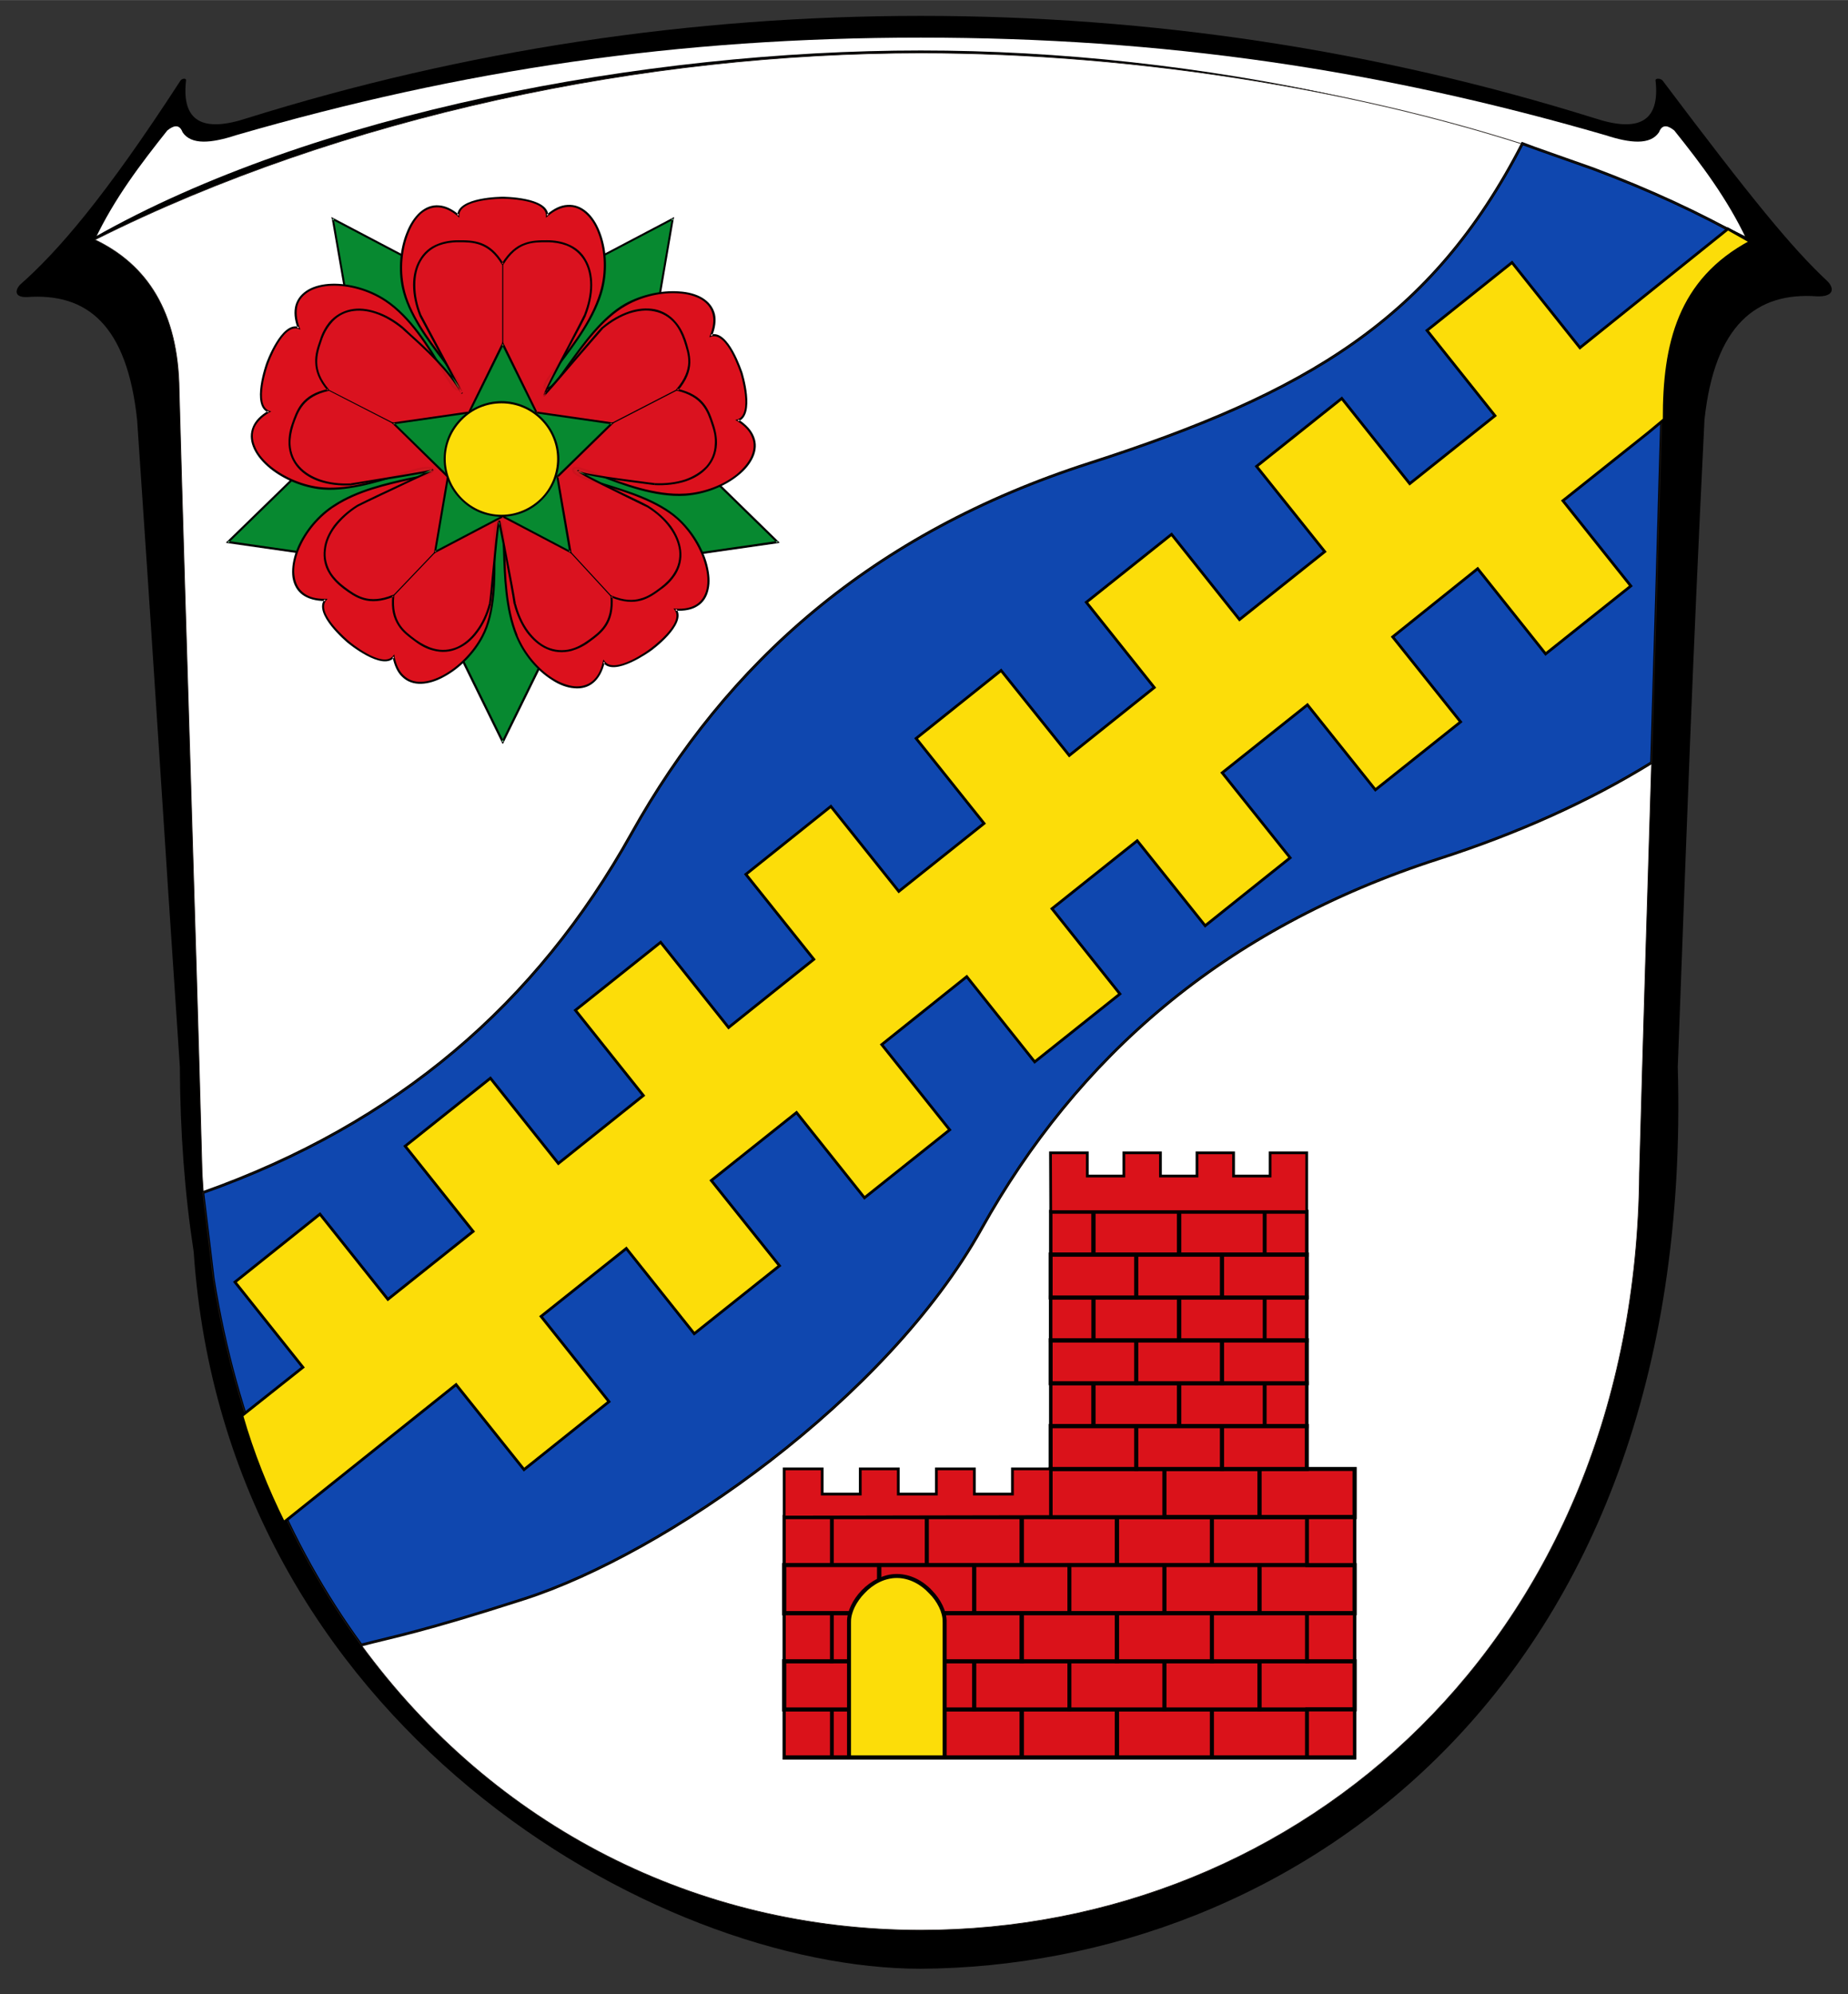 <svg xmlns="http://www.w3.org/2000/svg" xml:space="preserve" width="718.11" height="774.804" style="shape-rendering:geometricPrecision;text-rendering:geometricPrecision;image-rendering:optimizeQuality;fill-rule:evenodd" viewBox="0 0 7480 8070" id="svg2" version="1.1"><rect x="0" y="0" width="7480" height="8070" fill="#333333" stroke="none"/><defs id="defs4"><style type="text/css" id="style6">.str0{stroke:#1f1a17;stroke-width:3}.str2{stroke:#000;stroke-width:5}.fil0{fill:none}.fil1{fill:#000}.fil5{fill:#093}.fil6{fill:red}.fil4{fill:#fc0}.fil2{fill:#fff}</style></defs><symbol id="24745352"><path class="fil0 str0" d="m5542 449 160 567 593 152-593 153-160 567-160-567-593-153 593-152 160-567zm-80 284" id="path9"/></symbol><g id="Rahmen"><path class="fil1" d="M3727 7967c1483-9 3136-1117 3064-3650 39-1039 57-1579 108-2618 41-385 211-518 456-500 65 2 72-29 43-60-145-135-309-336-669-814-9-9-29-9-28 0 19 167-68 212-247 153C5571 202 4657 64 3727 64c-929 0-1844 138-2727 414-179 59-266 14-247-153 1-9-14-9-22 0-310 478-499 694-651 828-19 22-22 50 28 49 244-18 406 112 447 497 71 1039 103 1579 173 2618 1 266 20 515 56 749 130 1915 1869 2901 2943 2901z" id="path12"/><path class="fil2" d="M7070 970c-79-167-184-306-293-442-22-18-48-30-62 7-35 52-115 45-216 12-917-266-1790-395-2772-395S1872 281 955 547c-101 33-181 40-216-12-14-37-40-25-62-7-108 136-214 275-293 442 884-503 2229-756 3343-756s2339 253 3343 756z" id="path14"/><path class="fil0" d="M384 970c884-503 2229-756 3343-756s2339 253 3343 756" id="path16" style="stroke:#000;stroke-width:20;stroke-linecap:round;stroke-linejoin:round"/></g><g id="Ebene_x0020_1"><g id="g19"><path class="fil2" d="M1462 6657c130-34 241-52 660-187 573-185 1467-808 1851-1498 385-689 973-1215 1854-1498 316-102 604-231 858-388-17 554-34 1108-49 1661-15 1892-1380 3064-2909 3064-908 0-1728-420-2265-1154z" id="path21"/><path class="fil0 str0" d="M1462 6657c130-34 241-52 660-187 573-185 1467-808 1851-1498 385-689 973-1215 1854-1498 316-102 604-231 858-388-17 554-34 1108-49 1661-15 1892-1380 3064-2909 3064-908 0-1728-420-2265-1154z" id="path23"/></g><g id="g25"><path class="fil2" d="M384 970c1004-503 2229-756 3343-756 865 0 1870 153 2689 456-316 727-978 1218-1858 1501-881 283-1469 809-1854 1498-384 690-1056 1215-1842 1499 1 2 0-1 0-5-21-134-36-273-44-416-28-1056-64-2112-93-3169-4-317-130-507-341-608z" id="path27"/><path class="fil0 str0" d="M384 970c1004-503 2229-756 3343-756 865 0 1870 153 2689 456-316 727-978 1218-1858 1501-881 283-1469 809-1854 1498-384 690-1056 1215-1842 1499 1 2 0-1 0-5-21-134-36-273-44-416-28-1056-64-2112-93-3169-4-317-130-507-341-608z" id="path29"/></g><g id="g31"><path d="M6685 3086c-254 157-542 286-858 388-881 283-1469 809-1854 1498-384 690-1278 1313-1851 1498-419 135-530 153-660 187-296-405-507-905-599-1483 0-4-42-345-42-348 786-279 1350-763 1735-1453s973-1216 1854-1499c880-283 1386-582 1752-1293 11 5 276 98 287 102 224 84 433 180 621 287-210 101-337 291-341 608-14 503-29 1006-44 1508z" id="path33" style="fill:#0f47af;fill-opacity:1;stroke:#000;stroke-opacity:1;stroke-width:11.111;stroke-miterlimit:4;stroke-dasharray:none"/><path class="fil0 str0" d="M6685 3086c-254 157-542 286-858 388-881 283-1469 809-1854 1498-384 690-1278 1313-1851 1498-419 135-530 153-660 187-296-405-507-905-599-1483 0-4-42-345-42-348 786-279 1350-763 1735-1453s973-1216 1854-1499c880-283 1386-582 1752-1293 11 5 276 98 287 102 224 84 433 180 621 287-210 101-337 291-341 608-14 503-29 1006-44 1508z" id="path35"/></g></g><g id="Ebene_x0020_2"><path class="fil4 str0" d="M979 5729c44 153 102 297 169 432l698-558 275 344 344-275-275-345 345-275 275 345 345-275-276-345 345-275 275 345 345-275-275-345 344-275 275 345 345-275-275-345 345-275 275 344 344-275-275-344 345-275 275 344 345-275-275-344 344-276 275 345 345-275-275-345 345-275 65-54c-1-305 60-564 350-719l-92-52-599 481-275-345-344 275 275 345-345 275-275-345-345 275 276 345-345 275-275-345-345 275 275 345-344 275-276-344-344 275 275 344-345 275-275-344-344 275 275 344-345 276-275-345-345 275 275 345-344 275-275-345-345 275 275 345-345 275-275-345-344 275 275 345-247 196z" id="path38" style="stroke:#000;stroke-opacity:1;stroke-width:11.111;stroke-miterlimit:4;stroke-dasharray:none;fill:#fcdd09;fill-opacity:1"/></g><g id="Ebene_x0020_3"><g id="g41"><path class="fil5" d="m3147 2193-769 111-343 698-343-698-769-111 557-542-133-766 688 363 688-363-131 766 555 542z" id="path43" style="fill:#078930;fill-opacity:1"/><path class="fil1" d="m3148 2198-769 110-1-8 768-111 2 9zm-774 104 1-2h3v4l-4-2zm8 4-343 698-8-4 343-698 8 4zm-343 698-4 7-4-7 4-2 4 2zm-8 0-343-698 8-4 343 698-8 4zm-338-704h2l1 2-4 2 1-4zm-2 8-768-110 1-9 769 111-2 8zm-768-110-9-2 6-6 3 3v5zm-3-8 557-542 6 6-557 542-6-6zm564-540v2l-1 2-3-3 4-1zm-8 2-133-766 8-1 133 765-8 2zm-133-766-2-8 8 4-2 3-4 1zm6-4 688 362-4 7-688-362 4-7zm688 369-2 1-2-1 2-3 2 3zm-4-7 688-362 4 7-688 362-4-7zm688-362 8-4-2 8-4-1-2-3zm6 4-131 766-8-2 131-765 8 1zm-138 768-1-2v-2l4 1-3 3zm6-6 555 542-6 6-555-542 6-6zm555 542 6 6-8 2-1-5 3-3z" id="path45"/></g><g id="g47"><path class="fil6" d="M2320 1898c-13 50 280 72 423 200 142 129 192 382-8 369 42 58-103 164-103 164s-145 105-188 47c-46 198-275 83-352-105-78-187-33-461-71-463-51 0 21 296-69 465-89 170-323 280-359 82-46 55-184-59-184-59s-138-115-92-171c-203 3-147-247 16-367 163-121 425-121 418-158-18-48-272 98-462 73-190-26-374-207-201-309-67-25-7-194-7-194s60-169 128-145c-73-190 182-223 351-111 169 111 263 379 295 359 40-32-184-223-223-410-40-188 69-422 223-293 0-72 180-72 180-72s179 0 179 72c155-133 271 96 224 293-48 196-261 381-231 405 43 28 157-243 324-337 168-94 423-61 347 125 69-21 123 150 123 150s54 171-15 193c173 107-10 287-212 301-202 13-440-139-454-104z" id="path49" style="fill:#dc111d;fill-opacity:1"/><path class="fil1" d="M2324 1899c-5 19 48 35 120 57l-2 8c-77-24-133-41-126-67l8 2zm120 57c95 29 221 67 301 139l-5 6c-79-70-204-109-298-137l2-8zm301 139c58 52 101 124 118 191l-8 3c-17-66-59-137-115-188l5-6zm118 191c9 36 12 70 5 99l-8-2c6-28 4-60-5-94l8-3zm5 99c-6 29-21 54-47 69l-4-7c23-14 37-37 43-64l8 2zm-47 69c-21 13-50 19-87 17l1-8c35 2 62-4 82-16l4 7zm-90 15-5-7 9 1v4l-4 2zm7-5c45 62-103 170-104 170l-5-7c1 0 142-103 102-158l7-5zm-104 170-2-3 2 3zm0 0s-148 108-193 47l7-5c40 55 181-48 181-49l5 7zm-194 44 2-9 6 7-4 2h-4zm8 1c-9 39-25 66-45 83l-5-6c19-16 34-42 42-78l8 1zm-45 83c-22 19-50 26-79 23l1-8c27 2 52-4 73-21l5 6zm-79 23c-29-2-61-14-91-34l4-7c30 19 60 30 88 33l-1 8zm-91-34c-59-37-114-101-145-176l7-3c31 74 85 136 142 172l-4 7zm-145-176s-1-1-1-2l8-3v2l-7 3zm-1-2c-44-109-48-246-51-343h9c2 96 6 232 50 340l-8 3zm-51-343c-2-68-3-115-15-116v-8c20 1 22 51 24 124h-9zm-15-124v4-4zm0 8c-18 0-17 52-16 125h-8c-1-77-2-133 24-133v8zm-16 125c1 101 3 240-49 338l-7-4c51-96 49-233 48-334h8zm-49 338c-36 69-96 128-157 161l-4-7c60-33 118-90 154-158l7 4zm-157 161c-32 18-64 28-94 29v-8c28-1 59-11 90-28l4 7zm-94 29c-30 1-57-8-78-29l6-6c19 19 44 28 72 27v8zm-78-29c-18-17-31-44-38-80l8-1c7 34 19 59 36 75l-6 6zm-37-83 6-7 1 9h-4l-3-2zm6 5c-48 58-189-59-189-59l5-7c0 1 135 113 178 61l6 5zm-189-59 2-3-2 3zm0 0c-1-1-142-118-93-176l6 5c-43 52 92 164 92 164l-5 7zm-90-178h9l-6 7-3-3v-4zm0 9c-39 0-69-9-91-24l5-7c20 15 49 23 86 22v9zm-91-24c-24-17-37-42-42-71l9-2c4 27 16 50 38 66l-5 7zm-42-71c-4-29 0-63 11-97l8 3c-11 33-15 65-10 92l-9 2zm11-97c22-66 70-135 136-184l5 7c-65 48-112 116-133 180l-8-3zm136-184c6-4 13-9 19-13l5 7c-7 4-13 8-19 13l-5-7zm19-13c96-63 217-89 301-108l2 8c-83 19-204 45-298 107l-5-7zm301-108c59-12 98-21 96-32l8-2c4 19-39 29-102 42l-2-8zm104-34-4 1 4-1zm-8 2c-6-17-59-1-131 22l-3-8c77-24 133-41 142-16l-8 2zm-131 22c-95 29-221 68-328 54l1-9c105 15 231-24 324-53l3 8zm-328 54c-77-11-153-46-205-92l6-6c51 44 125 79 200 89l-1 9zm-205-92c-27-24-48-51-59-79l8-3c10 27 30 52 57 76l-6 6zm-59-79c-11-28-12-56 0-83l7 3c-11 25-10 51 1 77l-8 3zm0-83c10-23 30-44 62-63l4 7c-30 18-49 38-59 59l-7-3zm66-63 8 3-8 4-2-3 2-4zm-3 7c-72-25-10-198-10-198l8 3s-59 165 5 188l-3 7zm-10-198 4 1-4-1zm0 0c0-1 62-173 133-148l-2 8c-64-23-123 142-123 143l-8-3zm136-145 3 8-8-3 1-4 4-1zm-8 3c-14-37-16-68-9-94l8 2c-6 24-4 54 9 89l-8 3zm-9-94c8-28 27-49 53-64l4 7c-24 14-42 33-49 59l-8-2zm53-64c25-14 58-22 94-23v8c-35 1-66 9-90 22l-4-7zm94-23c69-2 151 19 219 64l-4 7c-67-44-147-65-215-63v-8zm215 71 2-3-2 3zm4-7-4 7 4-7zm-4 7 2-3-2 3zm4-7c103 68 178 192 228 276l-7 4c-50-83-124-206-225-273l4-7zm228 276c32 53 54 89 63 84l4 7c-16 10-40-29-74-87l7-4zm68 91h-1l-2-4 3 4zm-5-7c14-12-19-56-65-117l7-5c48 65 83 111 63 129l-5-7zm-65-117c-59-78-138-184-161-290l9-1c21 103 100 208 159 286l-7 5zm-161-290c-16-76-8-159 18-223l8 3c-25 63-33 144-17 219l-9 1zm18-223c13-34 32-63 54-83l5 6c-21 19-38 47-51 80l-8-3zm54-83c23-20 49-31 79-28l-1 8c-27-2-52 8-73 26l-5-6zm79-28c25 2 52 14 80 38l-5 6c-27-23-53-34-76-36l1-8zm81 41v9l-6-6 2-3h4zm-8 0c0-76 183-76 184-76v8c-1 0-176 0-176 68h-8zm184-76s184 0 184 76h-9c0-68-175-68-175-68v-8zm182 79-7 6v-9h4l3 3zm-5-6c30-26 58-39 85-40l1 8c-25 2-52 13-81 38l-5-6zm85-40c29-2 55 8 78 28l-6 6c-20-18-45-28-71-26l-1-8zm78 28c22 19 40 47 53 80l-8 3c-12-32-30-59-51-77l6-6zm53 80c26 65 33 149 14 228l-9-1c19-78 12-161-13-224l8-3zm14 228v1l-9-2 9 1zm0 1c-29 117-116 230-175 308l-7-5c59-77 145-189 173-305l9 2zm-175 308c-39 51-66 85-57 93l-6 6c-15-12 14-50 56-104l7 5zm-62 99h-1l3-3-2 3zm4-7c16 11 48-34 92-96l7 5c-47 65-81 113-103 98l4-7zm92-96c58-80 135-188 228-241l5 8c-93 52-169 158-226 238l-7-5zm228-241c68-38 150-55 219-50v8c-68-5-148 12-214 50l-5-8zm219-50c37 2 70 11 95 26l-4 7c-24-14-56-23-91-25v-8zm95 26c26 16 44 38 51 67l-9 2c-6-27-22-47-46-62l4-7zm51 67c5 24 2 54-12 88l-8-3c13-33 16-60 11-83l9-2zm-15 90-8 3 3-8 4 1 1 4zm-2-8c72-23 127 152 128 153l-8 2c-1 0-53-167-118-147l-2-8zm128 153-4 1 4-1zm0 0s55 175-18 198l-2-8c64-21 12-187 12-188l8-2zm-21 197-8-5 9-2 1 4-2 3zm4-7c34 21 54 45 64 70l-8 3c-9-24-28-46-60-66l4-7zm64 70c11 27 9 55-3 82l-8-3c11-26 13-52 3-76l8-3zm-3 82c-12 27-33 53-61 75l-5-6c26-22 47-47 58-72l8 3zm-61 75c-54 44-132 76-214 82v-9c79-5 156-36 209-79l5 6zm-214 82-1-9h1v9zm0 0v-4 4zm0 0c-122 8-256-44-347-79l3-7c90 34 224 85 343 77l1 9zm-347-79c-59-22-99-38-103-27l-8-3c7-18 50-2 114 23l-3 7zm-111-30 4 1-4-1z" id="path51"/></g><g id="g53"><path class="fil6" d="M1751 1902c3 5-299 52-332 58-157 8-289-78-235-241 19-57 39-118 144-141-69-83-49-143-30-200 54-163 211-152 332-51 41 39 173 146 239 263 0 0-151-283-168-315-57-146-18-299 154-299 60 0 125 0 180 92 56-92 120-92 179-92 173 0 211 153 154 299-25 51-182 342-164 322 0 3 210-245 235-271 121-101 278-112 333 52 19 56 39 118-31 199 105 24 125 85 144 141 55 164-78 249-235 241-55-7-305-37-310-54 1 10 248 127 282 144 132 85 191 231 52 333-48 35-100 73-199 31 9 108-42 145-91 181-139 102-260 1-300-151-9-61-63-333-63-333-8 0-30 294-38 333-41 152-163 251-302 149-48-36-99-74-89-181-100 41-151 3-199-33-139-102-79-248 54-332 57-29 305-143 304-144z" id="path55" style="fill:#da121f;fill-opacity:.941"/><path class="fil1" d="M1755 1900c1 2 1 4-2 6l-5-7c3-1 1 7-1 5l8-4zm-2 6c-11 7-230 41-308 54l-2-8c78-13 296-47 305-53l5 7zm-308 54c-12 2-20 3-25 4l-2-8c4-1 13-2 25-4l2 8zm-25 4h-1v-4l1 4zm-1 0c-44 2-87-3-124-15l3-8c36 12 77 17 121 15v8zm-124-15c-36-12-67-31-89-56l6-6c21 24 51 42 86 54l-3 8zm-89-56c-22-25-36-57-38-94l8-1c2 36 15 66 36 89l-6 6zm-38-94c-1-25 2-52 12-81l8 2c-9 29-13 55-12 78l-8 1zm12-81 8 2-8-2zm0 0c20-58 40-121 147-144l2 8c-102 23-122 83-141 138l-8-2zm151-143c2 2 1 6-2 7l-1-4 3-3zm-6 5c-35-42-48-78-49-112h8c1 32 13 67 47 107l-6 5zm-49-112c-2-33 8-62 18-91l8 2c-10 28-19 57-18 89h-8zm18-91c9-30 23-54 38-73l7 6c-15 18-28 41-37 69l-8-2zm38-73c24-28 54-45 87-52l2 8c-31 6-60 22-82 50l-7-6zm87-52c33-7 68-3 104 9l-2 8c-35-12-69-15-100-9l-2-8zm104 9c37 12 75 34 109 62l-5 7c-34-28-70-49-106-61l2-8zm109 62 1 1-3 3 2-4zm1 1-6 6v-1l6-5zm-6 6 3-3-3 3zm6-6c7 7 18 16 30 28l-5 6c-13-12-24-21-31-28l6-6zm30 28-3 3 3-3zm0 0c57 51 155 140 210 236l-7 4c-54-95-152-183-208-234l5-6zm210 236c2 3-5 7-7 4l3-2 4-2zm-7 4c-1-1-152-283-169-315l8-4c17 32 168 314 168 315l-7 4zm-169-315v-1l4-1-4 2zm0-1c-16-41-25-83-25-123h9c0 39 8 80 24 120l-8 3zm-25-123c0-37 8-72 25-101l7 4c-16 27-23 61-23 97h-9zm25-101c17-30 42-53 77-66l3 7c-33 13-57 35-73 63l-7-4zm77-66c23-9 50-14 81-14v8c-30 0-56 5-78 13l-3-7zm81-14c61 0 127 0 183 94l-7 4c-54-90-117-90-176-90v-8zm183 98c-1 3-5 3-7 0l4-2 3 2zm-7-4c29-47 60-71 91-82l3 7c-30 11-59 34-87 79l-7-4zm91-82c31-12 62-12 92-12v8c-29 0-60 0-89 11l-3-7zm92-12c32 0 58 5 81 14l-3 7c-22-8-48-13-78-13v-8zm81 14c35 13 61 36 77 65l-7 4c-16-27-40-49-73-62l3-7zm77 65c17 29 25 64 25 102h-8c0-36-8-70-24-98l7-4zm25 102c0 39-9 82-25 123l-8-3c16-41 25-82 25-120h8zm-25 123v1l-4-2 4 1zm0 1-8-4 8 4zm-8-4 4 2-4-2zm8 4c-9 19-36 70-66 126l-7-4c29-56 56-107 65-126l8 4zm-66 126c-47 89-101 192-101 192l-5 6c-5-4 50-110 99-202l7 4zm-101 192-2 3 2-3zm0 0c2 1-6 1-4-1l6 6c-3 3-5 3-7 1l5-6zm-4-1c2-2 6-1 7 2l-4 1-3-3zm7 2c0 5-10 0-6-3l4 7c-4 3-6 2-6-3l8-1zm-2 4-2-3 2 3zm-4-7c3-2 59-67 115-133l7 5c-57 67-113 132-118 135l-4-7zm115-133c54-62 107-125 119-137l6 6c-11 12-65 75-118 136l-7-5zm119-137h1l2 3-3-3zm1 0c34-29 71-50 109-63l2 8c-36 12-72 33-106 61l-5-6zm109-63c35-12 71-15 104-9l-2 9c-31-7-65-3-100 8l-2-8zm104-9c33 7 63 24 87 53l-6 5c-23-27-51-43-83-49l2-9zm87 53c16 19 29 43 39 72l-8 3c-10-29-22-52-37-70l6-5zm39 72c9 29 19 59 18 92h-8c1-32-9-61-18-89l8-3zm18 92c-1 34-14 70-49 112l-7-6c34-40 46-74 48-106h8zm-54 113c-3-1-4-4-2-7l3 3-1 4zm2-8c108 25 128 86 147 144l-8 3c-18-56-38-115-141-139l2-8zm147 144-8 3 8-3zm0 0c10 30 14 57 13 81h-9c2-24-2-50-12-78l8-3zm13 81c-2 38-16 69-38 94l-6-5c21-24 34-54 35-89h9zm-38 94c-22 25-53 44-89 56l-2-8c34-12 63-30 85-53l6 5zm-89 56c-37 12-80 17-125 15l1-8c43 2 85-3 122-15l2 8zm-125 15v-4 4zm0 0h-1l2-8-1 8zm1-8-1 4 1-4zm-1 8c-7-1-15-2-24-3l1-8c10 1 19 2 24 3l-1 8zm-24-3c-84-11-285-36-290-54l8-2c4 13 201 37 283 48l-1 8zm-290-54c0-4 7-6 8-2l-4 1-4 1zm8-1c1 0 0-1 0-1l-7 3c-1 0-1-1-1-1l8-1zm-7 2 3-1-3 1zm7-3c4 8 180 93 253 128l-4 8c-73-36-252-122-256-133l7-3zm253 128c13 7 23 12 27 14l-4 7c-6-3-15-7-27-13l4-8zm27 14-2 3 2-3zm0 0c38 24 70 53 93 84l-7 5c-22-31-53-59-90-82l4-7zm93 84c22 31 36 64 40 97l-8 1c-4-32-17-63-39-93l7-5zm40 97c4 34-3 67-23 99l-8-4c20-30 26-62 23-94l8-1zm-23 99c-14 21-32 41-58 59l-4-7c24-18 42-37 54-56l8 4zm-58 59c-24 18-49 36-81 45l-3-8c31-8 56-26 80-44l4 7zm-81 45c-33 9-71 8-122-13l3-7c49 20 86 21 116 12l3 8zm-124-16c-1-3 3-6 5-4l-1 3-4 1zm8-1c9 110-43 148-92 184l-5-7c47-34 97-71 89-176l8-1zm-97 177 2 4-2-4zm5 7-5-7 5 7zm-5-7 2 4-2-4zm5 7c-25 19-50 30-74 37l-2-8c23-6 46-18 71-36l5 7zm-74 37c-36 9-70 6-101-8l4-7c29 12 61 16 95 7l2 8zm-101-8c-30-13-57-37-80-67l7-5c22 29 47 52 77 65l-4 7zm-80-67c-23-32-41-71-52-114l8-3c11 43 28 81 51 112l-7 5zm-52-114-1-1 5-1-4 2zm-1-1c-8-61-62-333-62-333l8-2c0 1 54 272 63 334l-9 1zm-58-338c2 0 4 1 4 3l-4 1v-4zm0 8c-2 0 2 0 2 1l-8-2c1-5 3-7 6-7v8zm2 1c-5 20-14 112-21 194l-9-1c8-82 17-175 22-195l8 2zm-21 194c-6 63-12 119-15 135l-8-1c3-16 8-72 14-135l9 1zm-15 135v1l-4-2 4 1zm0 1c-11 43-30 82-53 113l-7-5c23-30 41-68 52-111l8 3zm-53 113c-23 31-50 54-81 67l-3-7c29-13 56-36 77-65l7 5zm-81 67c-30 14-65 17-101 7l2-8c35 10 67 6 96-6l3 7zm-101 7c-24-6-48-18-73-37l5-6c24 17 48 29 70 35l-2 8zm-73-37c-24-18-50-36-68-65l7-4c17 27 42 45 66 63l-5 6zm-68-65c-18-28-29-65-23-119l8 1c-5 52 5 87 22 114l-7 4zm-21-123c3-1 6 2 6 5l-4-1-2-4zm3 8c-102 41-154 3-203-33l5-7c47 35 97 72 195 32l3 8zm-203-33 3-4-3 4zm0 0 5-7-5 7zm5-7-2 3 2-3zm-5 7c-25-19-44-39-57-60l7-4c13 20 31 39 55 57l-5 7zm-57-60c-20-31-26-65-22-98l8 1c-4 31 3 63 21 93l-7 4zm-22-98c3-34 18-66 40-97l7 5c-22 29-36 61-39 93l-8-1zm40-97c24-31 56-60 94-84l4 7c-37 23-68 52-91 82l-7-5zm94-84 2 3-2-3zm0 0c1 0 1-1 2-1l4 7c-1 1-2 1-2 1l-4-7zm6 6-2-3 2 3zm-4-7c37-19 143-69 219-104l3 7c-75 36-181 85-218 104l-4-7zm219-104c46-22 81-38 82-39l5 6c-1 2-37 18-84 40l-3-7zm88-33h-1l-2-3 3 3zm-6-6c3-2 4 8 1 6l4-6c3 1 3 4 1 6l-6-6zm-1 5c-2-3 3-8 6-5l-2 3-4 2z" id="path57"/></g><g id="g59"><path class="fil5" d="m1593 1713 305-44 137-277 136 277 306 44-221 216 53 304-274-144-274 144 52-304-220-216z" id="path61" style="fill:#078930;fill-opacity:1"/><path class="fil1" d="m1592 1709 306-44 1 8-306 44-1-8zm310-38-1 2h-2l-1-4 4 2zm-7-4 136-277 8 4-137 277-7-4zm136-277 4-8 4 8-4 2-4-2zm8 0 136 277-7 4-137-277 8-4zm132 283h-2l-1-2 3-2v4zm1-8 306 44-2 8-305-44 1-8zm306 44 8 1-6 6-3-3 1-4zm2 7-221 216-6-6 221-216 6 6zm-228 214-1-2 2-2 3 3-4 1zm8-2 53 305-9 1-52-304 8-2zm53 305 1 8-7-4 2-4h4zm-6 4-274-144 4-7 273 144-3 7zm-274-151 2-1 2 1-2 3-2-3zm4 7-274 144-4-7 274-144 4 7zm-274 144-7 4 1-8h4l2 4zm-6-4 52-305 8 2-52 304-8-1zm59-307 2 2-1 2-4-1 3-3zm-6 6-220-216 5-6 221 216-6 6zm-220-216-6-6 8-1 1 4-3 3z" id="path63"/></g><g id="g65"><path class="fil4" d="M2030 2087c126 0 230-103 230-230 0-126-104-229-230-229-127 0-230 103-230 229 0 127 103 230 230 230z" id="path67" style="fill:#fcdd09;fill-opacity:1"/><path class="fil1" d="M2030 2083v8-8zm0 0c62 0 118-26 159-66l6 5c-42 43-101 69-165 69v-8zm159-66c41-41 66-98 66-160h9c0 65-27 123-69 165l-6-5zm66-160h9-9zm0 0h9-9zm0 0c0-62-25-118-66-159l6-6c42 42 69 101 69 165h-9zm-66-159c-41-41-97-66-159-66v-9c64 0 123 27 165 69l-6 6zm-159-66v-9 9zm0 0v-9 9zm0 0c-62 0-119 25-159 66l-6-6c42-42 101-69 165-69v9zm-159 66c-41 41-67 97-67 159h-8c0-64 26-123 69-165l6 6zm-67 159h-8 8zm0 0h-8 8zm0 0c0 62 26 119 67 160l-6 5c-43-42-69-100-69-165h8zm67 160c40 40 97 66 159 66v8c-65 0-123-26-165-69l6-5zm159 66v8-8z" id="path69"/></g><g id="g71"><path class="fil1" d="m2473 2415-166-180 3-3 166 180-3 3z" id="path73"/></g><g id="g75"><path class="fil1" d="m1590 2410 170-178 3 3-170 178-3-3z" id="path77"/></g><g id="g79"><path class="fil1" d="m2742 1579-264 136-2-4 264-136 2 4z" id="path81"/></g><g id="g83"><path class="fil1" d="m1592 1715-265-136 2-3 264 135-1 4z" id="path85"/></g><g id="g87"><path class="fil1" d="M2033 1392v-324h4v324h-4z" id="path89"/></g></g><g id="Ebene_x0020_4"><g id="g92" style="stroke:#000;stroke-opacity:1;stroke-width:11.111;stroke-miterlimit:4;stroke-dasharray:none;fill:#da121a;fill-opacity:1"><g id="g94" style="stroke:#000;stroke-opacity:1;stroke-width:11.111;stroke-miterlimit:4;stroke-dasharray:none;fill:#da121a;fill-opacity:1"><path class="fil6" d="M3366 6333h385v-194h-385v194z" id="path96" style="stroke:#000;stroke-opacity:1;stroke-width:11.111;stroke-miterlimit:4;stroke-dasharray:none;fill:#da121a;fill-opacity:1"/><path class="fil1" d="M3366 6331h385v5h-385v-5zm388 2v3h-3v-3h3zm-5 0v-194h5v194h-5zm2-197h3v3h-3v-3zm0 6h-385v-6h385v6zm-387-3v-3h2v3h-2zm5 0v194h-5v-194h5zm-3 197h-2v-3h2v3z" id="path98" style="stroke:#000;stroke-opacity:1;stroke-width:11.111;stroke-miterlimit:4;stroke-dasharray:none;fill:#da121a;fill-opacity:1"/></g><g id="g100" style="stroke:#000;stroke-opacity:1;stroke-width:11.111;stroke-miterlimit:4;stroke-dasharray:none;fill:#da121a;fill-opacity:1"><path class="fil6" d="M3751 6333h385v-194h-385v194z" id="path102" style="stroke:#000;stroke-opacity:1;stroke-width:11.111;stroke-miterlimit:4;stroke-dasharray:none;fill:#da121a;fill-opacity:1"/><path class="fil1" d="M3751 6331h385v5h-385v-5zm388 2v3h-3v-3h3zm-6 0v-194h6v194h-6zm3-197h3v3h-3v-3zm0 6h-385v-6h385v6zm-387-3v-3h2v3h-2zm5 0v194h-5v-194h5zm-3 197h-2v-3h2v3z" id="path104" style="stroke:#000;stroke-opacity:1;stroke-width:11.111;stroke-miterlimit:4;stroke-dasharray:none;fill:#da121a;fill-opacity:1"/></g><g id="g106" style="stroke:#000;stroke-opacity:1;stroke-width:11.111;stroke-miterlimit:4;stroke-dasharray:none;fill:#da121a;fill-opacity:1"><path class="fil6" d="M4136 6333h385v-194h-385v194z" id="path108" style="stroke:#000;stroke-opacity:1;stroke-width:11.111;stroke-miterlimit:4;stroke-dasharray:none;fill:#da121a;fill-opacity:1"/><path class="fil1" d="M4136 6331h385v5h-385v-5zm388 2v3h-3v-3h3zm-6 0v-194h6v194h-6zm3-197h3v3h-3v-3zm0 6h-385v-6h385v6zm-388-3v-3h3v3h-3zm6 0v194h-6v-194h6zm-3 197h-3v-3h3v3z" id="path110" style="stroke:#000;stroke-opacity:1;stroke-width:11.111;stroke-miterlimit:4;stroke-dasharray:none;fill:#da121a;fill-opacity:1"/></g><g id="g112" style="stroke:#000;stroke-opacity:1;stroke-width:11.111;stroke-miterlimit:4;stroke-dasharray:none;fill:#da121a;fill-opacity:1"><path class="fil6" d="M4521 6333h385v-194h-385v194z" id="path114" style="stroke:#000;stroke-opacity:1;stroke-width:11.111;stroke-miterlimit:4;stroke-dasharray:none;fill:#da121a;fill-opacity:1"/><path class="fil1" d="M4521 6331h385v5h-385v-5zm387 2v3h-2v-3h2zm-5 0v-194h5v194h-5zm3-197h2v3h-2v-3zm0 6h-385v-6h385v6zm-388-3v-3h3v3h-3zm6 0v194h-6v-194h6zm-3 197h-3v-3h3v3z" id="path116" style="stroke:#000;stroke-opacity:1;stroke-width:11.111;stroke-miterlimit:4;stroke-dasharray:none;fill:#da121a;fill-opacity:1"/></g><g id="g118" style="stroke:#000;stroke-opacity:1;stroke-width:11.111;stroke-miterlimit:4;stroke-dasharray:none;fill:#da121a;fill-opacity:1"><path class="fil6" d="M4906 6333h385v-194h-385v194z" id="path120" style="stroke:#000;stroke-opacity:1;stroke-width:11.111;stroke-miterlimit:4;stroke-dasharray:none;fill:#da121a;fill-opacity:1"/><path class="fil1" d="M4906 6331h385v5h-385v-5zm387 2v3h-2v-3h2zm-5 0v-194h5v194h-5zm3-197h2v3h-2v-3zm0 6h-385v-6h385v6zm-388-3v-3h3v3h-3zm5 0v194h-5v-194h5zm-2 197h-3v-3h3v3z" id="path122" style="stroke:#000;stroke-opacity:1;stroke-width:11.111;stroke-miterlimit:4;stroke-dasharray:none;fill:#da121a;fill-opacity:1"/></g><g id="g124" style="stroke:#000;stroke-opacity:1;stroke-width:11.111;stroke-miterlimit:4;stroke-dasharray:none;fill:#da121a;fill-opacity:1"><path class="fil6" d="M3174 6333h192v-194h-192v194z" id="path126" style="stroke:#000;stroke-opacity:1;stroke-width:11.111;stroke-miterlimit:4;stroke-dasharray:none;fill:#da121a;fill-opacity:1"/><path class="fil1" d="M3174 6331h192v5h-192v-5zm194 2v3h-2v-3h2zm-3 0v-194h3v194h-3zm1-197h2v3h-2v-3zm0 6h-192v-6h192v6zm-193-3v-3h1v3h-1zm2 0v194h-2v-194h2zm-1 197h-1v-3h1v3z" id="path128" style="stroke:#000;stroke-opacity:1;stroke-width:11.111;stroke-miterlimit:4;stroke-dasharray:none;fill:#da121a;fill-opacity:1"/></g><g id="g130" style="stroke:#000;stroke-opacity:1;stroke-width:11.111;stroke-miterlimit:4;stroke-dasharray:none;fill:#da121a;fill-opacity:1"><path class="fil6" d="M4252 6139h461v-195h-461v195z" id="path132" style="stroke:#000;stroke-opacity:1;stroke-width:11.111;stroke-miterlimit:4;stroke-dasharray:none;fill:#da121a;fill-opacity:1"/><path class="fil1" d="M4252 6137h461v4h-461v-4zm464 2v2h-3v-2h3zm-5 0v-195h5v195h-5zm2-197h3v2h-3v-2zm0 5h-461v-5h461v5zm-463-3v-2h2v2h-2zm5 0v195h-5v-195h5zm-3 197h-2v-2h2v2z" id="path134" style="stroke:#000;stroke-opacity:1;stroke-width:11.111;stroke-miterlimit:4;stroke-dasharray:none;fill:#da121a;fill-opacity:1"/></g><g id="g136" style="stroke:#000;stroke-opacity:1;stroke-width:11.111;stroke-miterlimit:4;stroke-dasharray:none;fill:#da121a;fill-opacity:1"><path class="fil6" d="M4713 6139h385v-195h-385v195z" id="path138" style="stroke:#000;stroke-opacity:1;stroke-width:11.111;stroke-miterlimit:4;stroke-dasharray:none;fill:#da121a;fill-opacity:1"/><path class="fil1" d="M4713 6136h385v6h-385v-6zm388 3v3h-3v-3h3zm-6 0v-195h6v195h-6zm3-197h3v2h-3v-2zm0 5h-385v-5h385v5zm-387-3v-2h2v2h-2zm5 0v195h-5v-195h5zm-3 198h-2v-3h2v3z" id="path140" style="stroke:#000;stroke-opacity:1;stroke-width:11.111;stroke-miterlimit:4;stroke-dasharray:none;fill:#da121a;fill-opacity:1"/></g><g id="g142" style="stroke:#000;stroke-opacity:1;stroke-width:11.111;stroke-miterlimit:4;stroke-dasharray:none;fill:#da121a;fill-opacity:1"><path class="fil6" d="M5098 6139h385v-195h-385v195z" id="path144" style="stroke:#000;stroke-opacity:1;stroke-width:11.111;stroke-miterlimit:4;stroke-dasharray:none;fill:#da121a;fill-opacity:1"/><path class="fil1" d="M5098 6136h385v6h-385v-6zm388 3v3h-3v-3h3zm-6 0v-195h6v195h-6zm3-197h3v2h-3v-2zm0 5h-385v-5h385v5zm-388-3v-2h3v2h-3zm6 0v195h-6v-195h6zm-3 198h-3v-3h3v3z" id="path146" style="stroke:#000;stroke-opacity:1;stroke-width:11.111;stroke-miterlimit:4;stroke-dasharray:none;fill:#da121a;fill-opacity:1"/></g><g id="g148" style="stroke:#000;stroke-opacity:1;stroke-width:11.111;stroke-miterlimit:4;stroke-dasharray:none;fill:#da121a;fill-opacity:1"><path class="fil6" d="M4253 5771h173v-174h-173v174z" id="path150" style="fill:#da121a;fill-opacity:1;stroke-width:11.111;stroke-miterlimit:4;stroke-dasharray:none;stroke:#000;stroke-opacity:1"/><path class="fil1" d="M4253 5768h173v6h-173v-6zm174 3v3h-1v-3h1zm-3 0v-174h3v174h-3zm2-176h1v2h-1v-2zm0 5h-173v-5h173v5zm-174-3v-2h1v2h-1zm2 0v174h-2v-174h2zm-1 177h-1v-3h1v3z" id="path152" style="stroke:#000;stroke-opacity:1;stroke-width:11.111;stroke-miterlimit:4;stroke-dasharray:none;fill:#da121a;fill-opacity:1"/></g><g id="g154" style="stroke:#000;stroke-opacity:1;stroke-width:11.111;stroke-miterlimit:4;stroke-dasharray:none;fill:#da121a;fill-opacity:1"><path class="fil6" d="M4426 5771h347v-174h-347v174z" id="path156" style="stroke:#000;stroke-opacity:1;stroke-width:11.111;stroke-miterlimit:4;stroke-dasharray:none;fill:#da121a;fill-opacity:1"/><path class="fil1" d="M4426 5768h347v6h-347v-6zm350 3v3h-3v-3h3zm-6 0v-174h6v174h-6zm3-176h3v2h-3v-2zm0 5h-347v-5h347v5zm-350-3v-2h3v2h-3zm6 0v174h-6v-174h6zm-3 177h-3v-3h3v3z" id="path158" style="stroke:#000;stroke-opacity:1;stroke-width:11.111;stroke-miterlimit:4;stroke-dasharray:none;fill:#da121a;fill-opacity:1"/></g><g id="g160" style="stroke:#000;stroke-opacity:1;stroke-width:11.111;stroke-miterlimit:4;stroke-dasharray:none;fill:#da121a;fill-opacity:1"><path class="fil6" d="M4773 5771h347v-174h-347v174z" id="path162" style="fill:#da121a;fill-opacity:1;stroke-width:11.111;stroke-miterlimit:4;stroke-dasharray:none;stroke:#000;stroke-opacity:1"/><path class="fil1" d="M4773 5768h347v6h-347v-6zm350 3v3h-3v-3h3zm-6 0v-174h6v174h-6zm3-176h3v2h-3v-2zm0 5h-347v-5h347v5zm-350-3v-2h3v2h-3zm6 0v174h-6v-174h6zm-3 177h-3v-3h3v3z" id="path164" style="stroke:#000;stroke-opacity:1;stroke-width:11.111;stroke-miterlimit:4;stroke-dasharray:none;fill:#da121a;fill-opacity:1"/></g><g id="g166" style="stroke:#000;stroke-opacity:1;stroke-width:11.111;stroke-miterlimit:4;stroke-dasharray:none;fill:#da121a;fill-opacity:1"><path class="fil6" d="M5120 5771h169v-174h-169v174z" id="path168" style="fill:#da121a;fill-opacity:1;stroke-width:11.111;stroke-miterlimit:4;stroke-dasharray:none;stroke:#000;stroke-opacity:1"/><path class="fil1" d="M5120 5768h169v6h-169v-6zm171 3v3h-2v-3h2zm-3 0v-174h3v174h-3zm1-176h2v2h-2v-2zm0 5h-169v-5h169v5zm-171-3v-2h2v2h-2zm3 0v174h-3v-174h3zm-1 177h-2v-3h2v3z" id="path170" style="stroke:#000;stroke-opacity:1;stroke-width:11.111;stroke-miterlimit:4;stroke-dasharray:none;fill:#da121a;fill-opacity:1"/></g><g id="g172" style="stroke:#000;stroke-opacity:1;stroke-width:11.111;stroke-miterlimit:4;stroke-dasharray:none;fill:#da121a;fill-opacity:1"><path class="fil6" d="M4252 5944h347v-173h-347v173z" id="path174" style="stroke:#000;stroke-opacity:1;stroke-width:11.111;stroke-miterlimit:4;stroke-dasharray:none;fill:#da121a;fill-opacity:1"/><path class="fil1" d="M4252 5942h347v5h-347v-5zm350 2v3h-3v-3h3zm-5 0v-173h5v173h-5zm2-176h3v3h-3v-3zm0 6h-347v-6h347v6zm-349-3v-3h2v3h-2zm5 0v173h-5v-173h5zm-3 176h-2v-3h2v3z" id="path176" style="fill:#da121a;fill-opacity:1;stroke-width:11.111;stroke-miterlimit:4;stroke-dasharray:none;stroke:#000;stroke-opacity:1"/></g><g id="g178" style="stroke:#000;stroke-opacity:1;stroke-width:11.111;stroke-miterlimit:4;stroke-dasharray:none;fill:#da121a;fill-opacity:1"><path class="fil6" d="M4599 5944h347v-173h-347v173z" id="path180" style="fill:#da121a;fill-opacity:1;stroke-width:11.111;stroke-miterlimit:4;stroke-dasharray:none;stroke:#000;stroke-opacity:1"/><path class="fil1" d="M4599 5942h347v5h-347v-5zm350 2v3h-3v-3h3zm-5 0v-173h5v173h-5zm2-176h3v3h-3v-3zm0 6h-347v-6h347v6zm-349-3v-3h2v3h-2zm5 0v173h-5v-173h5zm-3 176h-2v-3h2v3z" id="path182" style="stroke:#000;stroke-opacity:1;stroke-width:11.111;stroke-miterlimit:4;stroke-dasharray:none;fill:#da121a;fill-opacity:1"/></g><g id="g184" style="stroke:#000;stroke-opacity:1;stroke-width:11.111;stroke-miterlimit:4;stroke-dasharray:none;fill:#da121a;fill-opacity:1"><path class="fil6" d="M4946 5944h343v-173h-343v173z" id="path186" style="fill:#da121a;fill-opacity:1;stroke-width:11.111;stroke-miterlimit:4;stroke-dasharray:none;stroke:#000;stroke-opacity:1"/><path class="fil1" d="M4946 5942h343v5h-343v-5zm346 2v3h-3v-3h3zm-5 0v-173h5v173h-5zm2-176h3v3h-3v-3zm0 6h-343v-6h343v6zm-345-3v-3h2v3h-2zm5 0v173h-5v-173h5zm-3 176h-2v-3h2v3z" id="path188" style="stroke:#000;stroke-opacity:1;stroke-width:11.111;stroke-miterlimit:4;stroke-dasharray:none;fill:#da121a;fill-opacity:1"/></g><g id="g190" style="stroke:#000;stroke-opacity:1;stroke-width:11.111;stroke-miterlimit:4;stroke-dasharray:none;fill:#da121a;fill-opacity:1"><path class="fil6" d="M3366 7112h385v-195h-385v195z" id="path192" style="stroke:#000;stroke-opacity:1;stroke-width:11.111;stroke-miterlimit:4;stroke-dasharray:none;fill:#da121a;fill-opacity:1"/><path class="fil1" d="M3366 7109h385v6h-385v-6zm388 3v3h-3v-3h3zm-5 0v-195h5v195h-5zm2-197h3v2h-3v-2zm0 5h-385v-5h385v5zm-387-3v-2h2v2h-2zm5 0v195h-5v-195h5zm-3 198h-2v-3h2v3z" id="path194" style="stroke:#000;stroke-opacity:1;stroke-width:11.111;stroke-miterlimit:4;stroke-dasharray:none;fill:#da121a;fill-opacity:1"/></g><g id="g196" style="stroke:#000;stroke-opacity:1;stroke-width:11.111;stroke-miterlimit:4;stroke-dasharray:none;fill:#da121a;fill-opacity:1"><path class="fil6" d="M3751 7112h385v-195h-385v195z" id="path198" style="stroke:#000;stroke-opacity:1;stroke-width:11.111;stroke-miterlimit:4;stroke-dasharray:none;fill:#da121a;fill-opacity:1"/><path class="fil1" d="M3751 7109h385v6h-385v-6zm388 3v3h-3v-3h3zm-6 0v-195h6v195h-6zm3-197h3v2h-3v-2zm0 5h-385v-5h385v5zm-387-3v-2h2v2h-2zm5 0v195h-5v-195h5zm-3 198h-2v-3h2v3z" id="path200" style="stroke:#000;stroke-opacity:1;stroke-width:11.111;stroke-miterlimit:4;stroke-dasharray:none;fill:#da121a;fill-opacity:1"/></g><g id="g202" style="stroke:#000;stroke-opacity:1;stroke-width:11.111;stroke-miterlimit:4;stroke-dasharray:none;fill:#da121a;fill-opacity:1"><path class="fil6" d="M4136 7112h385v-195h-385v195z" id="path204" style="stroke:#000;stroke-opacity:1;stroke-width:11.111;stroke-miterlimit:4;stroke-dasharray:none;fill:#da121a;fill-opacity:1"/><path class="fil1" d="M4136 7109h385v6h-385v-6zm388 3v3h-3v-3h3zm-6 0v-195h6v195h-6zm3-197h3v2h-3v-2zm0 5h-385v-5h385v5zm-388-3v-2h3v2h-3zm6 0v195h-6v-195h6zm-3 198h-3v-3h3v3z" id="path206" style="stroke:#000;stroke-opacity:1;stroke-width:11.111;stroke-miterlimit:4;stroke-dasharray:none;fill:#da121a;fill-opacity:1"/></g><g id="g208" style="stroke:#000;stroke-opacity:1;stroke-width:11.111;stroke-miterlimit:4;stroke-dasharray:none;fill:#da121a;fill-opacity:1"><path class="fil6" d="M4521 7112h385v-195h-385v195z" id="path210" style="stroke:#000;stroke-opacity:1;stroke-width:11.111;stroke-miterlimit:4;stroke-dasharray:none;fill:#da121a;fill-opacity:1"/><path class="fil1" d="M4521 7109h385v6h-385v-6zm387 3v3h-2v-3h2zm-5 0v-195h5v195h-5zm3-197h2v2h-2v-2zm0 5h-385v-5h385v5zm-388-3v-2h3v2h-3zm6 0v195h-6v-195h6zm-3 198h-3v-3h3v3z" id="path212" style="stroke:#000;stroke-opacity:1;stroke-width:11.111;stroke-miterlimit:4;stroke-dasharray:none;fill:#da121a;fill-opacity:1"/></g><g id="g214" style="stroke:#000;stroke-opacity:1;stroke-width:11.111;stroke-miterlimit:4;stroke-dasharray:none;fill:#da121a;fill-opacity:1"><path class="fil6" d="M4906 7112h385v-195h-385v195z" id="path216" style="stroke:#000;stroke-opacity:1;stroke-width:11.111;stroke-miterlimit:4;stroke-dasharray:none;fill:#da121a;fill-opacity:1"/><path class="fil1" d="M4906 7109h385v6h-385v-6zm387 3v3h-2v-3h2zm-5 0v-195h5v195h-5zm3-197h2v2h-2v-2zm0 5h-385v-5h385v5zm-388-3v-2h3v2h-3zm5 0v195h-5v-195h5zm-2 198h-3v-3h3v3z" id="path218" style="stroke:#000;stroke-opacity:1;stroke-width:11.111;stroke-miterlimit:4;stroke-dasharray:none;fill:#da121a;fill-opacity:1"/></g><g id="g220" style="stroke:#000;stroke-opacity:1;stroke-width:11.111;stroke-miterlimit:4;stroke-dasharray:none;fill:#da121a;fill-opacity:1"><path class="fil6" d="M3174 7112h192v-195h-192v195z" id="path222" style="stroke:#000;stroke-opacity:1;stroke-width:11.111;stroke-miterlimit:4;stroke-dasharray:none;fill:#da121a;fill-opacity:1"/><path class="fil1" d="M3174 7109h192v6h-192v-6zm194 3v3h-2v-3h2zm-3 0v-195h3v195h-3zm1-197h2v2h-2v-2zm0 5h-192v-5h192v5zm-193-3v-2h1v2h-1zm2 0v195h-2v-195h2zm-1 198h-1v-3h1v3z" id="path224" style="stroke:#000;stroke-opacity:1;stroke-width:11.111;stroke-miterlimit:4;stroke-dasharray:none;fill:#da121a;fill-opacity:1"/></g><g id="g226" style="stroke:#000;stroke-opacity:1;stroke-width:11.111;stroke-miterlimit:4;stroke-dasharray:none;fill:#da121a;fill-opacity:1"><path class="fil6" d="M3174 6917h385v-194h-385v194z" id="path228" style="stroke:#000;stroke-opacity:1;stroke-width:11.111;stroke-miterlimit:4;stroke-dasharray:none;fill:#da121a;fill-opacity:1"/><path class="fil1" d="M3174 6915h385v5h-385v-5zm388 2v3h-3v-3h3zm-6 0v-194h6v194h-6zm3-197h3v3h-3v-3zm0 5h-385v-5h385v5zm-388-2v-3h3v3h-3zm6 0v194h-6v-194h6zm-3 197h-3v-3h3v3z" id="path230" style="stroke:#000;stroke-opacity:1;stroke-width:11.111;stroke-miterlimit:4;stroke-dasharray:none;fill:#da121a;fill-opacity:1"/></g><g id="g232" style="stroke:#000;stroke-opacity:1;stroke-width:11.111;stroke-miterlimit:4;stroke-dasharray:none;fill:#da121a;fill-opacity:1"><path class="fil6" d="M3559 6917h385v-194h-385v194z" id="path234" style="stroke:#000;stroke-opacity:1;stroke-width:11.111;stroke-miterlimit:4;stroke-dasharray:none;fill:#da121a;fill-opacity:1"/><path class="fil1" d="M3559 6915h385v5h-385v-5zm387 2v3h-2v-3h2zm-5 0v-194h5v194h-5zm3-197h2v3h-2v-3zm0 5h-385v-5h385v5zm-388-2v-3h3v3h-3zm6 0v194h-6v-194h6zm-3 197h-3v-3h3v3z" id="path236" style="stroke:#000;stroke-opacity:1;stroke-width:11.111;stroke-miterlimit:4;stroke-dasharray:none;fill:#da121a;fill-opacity:1"/></g><g id="g238" style="stroke:#000;stroke-opacity:1;stroke-width:11.111;stroke-miterlimit:4;stroke-dasharray:none;fill:#da121a;fill-opacity:1"><path class="fil6" d="M3944 6917h385v-194h-385v194z" id="path240" style="stroke:#000;stroke-opacity:1;stroke-width:11.111;stroke-miterlimit:4;stroke-dasharray:none;fill:#da121a;fill-opacity:1"/><path class="fil1" d="M3944 6915h385v5h-385v-5zm387 2v3h-2v-3h2zm-5 0v-194h5v194h-5zm3-197h2v3h-2v-3zm0 5h-385v-5h385v5zm-388-2v-3h3v3h-3zm5 0v194h-5v-194h5zm-2 197h-3v-3h3v3z" id="path242" style="stroke:#000;stroke-opacity:1;stroke-width:11.111;stroke-miterlimit:4;stroke-dasharray:none;fill:#da121a;fill-opacity:1"/></g><g id="g244" style="stroke:#000;stroke-opacity:1;stroke-width:11.111;stroke-miterlimit:4;stroke-dasharray:none;fill:#da121a;fill-opacity:1"><path class="fil6" d="M4329 6917h384v-194h-384v194z" id="path246" style="stroke:#000;stroke-opacity:1;stroke-width:11.111;stroke-miterlimit:4;stroke-dasharray:none;fill:#da121a;fill-opacity:1"/><path class="fil1" d="M4329 6915h384v5h-384v-5zm387 2v3h-3v-3h3zm-5 0v-194h5v194h-5zm2-197h3v3h-3v-3zm0 5h-384v-5h384v5zm-387-2v-3h3v3h-3zm5 0v194h-5v-194h5zm-2 197h-3v-3h3v3z" id="path248" style="stroke:#000;stroke-opacity:1;stroke-width:11.111;stroke-miterlimit:4;stroke-dasharray:none;fill:#da121a;fill-opacity:1"/></g><g id="g250" style="stroke:#000;stroke-opacity:1;stroke-width:11.111;stroke-miterlimit:4;stroke-dasharray:none;fill:#da121a;fill-opacity:1"><path class="fil6" d="M4713 6917h385v-194h-385v194z" id="path252" style="stroke:#000;stroke-opacity:1;stroke-width:11.111;stroke-miterlimit:4;stroke-dasharray:none;fill:#da121a;fill-opacity:1"/><path class="fil1" d="M4713 6915h385v5h-385v-5zm388 2v3h-3v-3h3zm-6 0v-194h6v194h-6zm3-197h3v3h-3v-3zm0 5h-385v-5h385v5zm-387-2v-3h2v3h-2zm5 0v194h-5v-194h5zm-3 197h-2v-3h2v3z" id="path254" style="stroke:#000;stroke-opacity:1;stroke-width:11.111;stroke-miterlimit:4;stroke-dasharray:none;fill:#da121a;fill-opacity:1"/></g><g id="g256" style="stroke:#000;stroke-opacity:1;stroke-width:11.111;stroke-miterlimit:4;stroke-dasharray:none;fill:#da121a;fill-opacity:1"><path class="fil6" d="M5098 6917h385v-194h-385v194z" id="path258" style="stroke:#000;stroke-opacity:1;stroke-width:11.111;stroke-miterlimit:4;stroke-dasharray:none;fill:#da121a;fill-opacity:1"/><path class="fil1" d="M5098 6915h385v5h-385v-5zm388 2v3h-3v-3h3zm-6 0v-194h6v194h-6zm3-197h3v3h-3v-3zm0 5h-385v-5h385v5zm-388-2v-3h3v3h-3zm6 0v194h-6v-194h6zm-3 197h-3v-3h3v3z" id="path260" style="stroke:#000;stroke-opacity:1;stroke-width:11.111;stroke-miterlimit:4;stroke-dasharray:none;fill:#da121a;fill-opacity:1"/></g><g id="g262" style="stroke:#000;stroke-opacity:1;stroke-width:11.111;stroke-miterlimit:4;stroke-dasharray:none;fill:#da121a;fill-opacity:1"><path class="fil6" d="M3174 6528h385v-195h-385v195z" id="path264" style="stroke:#000;stroke-opacity:1;stroke-width:11.111;stroke-miterlimit:4;stroke-dasharray:none;fill:#da121a;fill-opacity:1"/><path class="fil1" d="M3174 6525h385v6h-385v-6zm388 3v3h-3v-3h3zm-6 0v-195h6v195h-6zm3-197h3v2h-3v-2zm0 5h-385v-5h385v5zm-388-3v-2h3v2h-3zm6 0v195h-6v-195h6zm-3 198h-3v-3h3v3z" id="path266" style="stroke:#000;stroke-opacity:1;stroke-width:11.111;stroke-miterlimit:4;stroke-dasharray:none;fill:#da121a;fill-opacity:1"/></g><g id="g268" style="stroke:#000;stroke-opacity:1;stroke-width:11.111;stroke-miterlimit:4;stroke-dasharray:none;fill:#da121a;fill-opacity:1"><path class="fil6" d="M3559 6528h385v-195h-385v195z" id="path270" style="stroke:#000;stroke-opacity:1;stroke-width:11.111;stroke-miterlimit:4;stroke-dasharray:none;fill:#da121a;fill-opacity:1"/><path class="fil1" d="M3559 6525h385v6h-385v-6zm387 3v3h-2v-3h2zm-5 0v-195h5v195h-5zm3-197h2v2h-2v-2zm0 5h-385v-5h385v5zm-388-3v-2h3v2h-3zm6 0v195h-6v-195h6zm-3 198h-3v-3h3v3z" id="path272" style="stroke:#000;stroke-opacity:1;stroke-width:11.111;stroke-miterlimit:4;stroke-dasharray:none;fill:#da121a;fill-opacity:1"/></g><g id="g274" style="stroke:#000;stroke-opacity:1;stroke-width:11.111;stroke-miterlimit:4;stroke-dasharray:none;fill:#da121a;fill-opacity:1"><path class="fil6" d="M3944 6528h385v-195h-385v195z" id="path276" style="stroke:#000;stroke-opacity:1;stroke-width:11.111;stroke-miterlimit:4;stroke-dasharray:none;fill:#da121a;fill-opacity:1"/><path class="fil1" d="M3944 6525h385v6h-385v-6zm387 3v3h-2v-3h2zm-5 0v-195h5v195h-5zm3-197h2v2h-2v-2zm0 5h-385v-5h385v5zm-388-3v-2h3v2h-3zm5 0v195h-5v-195h5zm-2 198h-3v-3h3v3z" id="path278" style="stroke:#000;stroke-opacity:1;stroke-width:11.111;stroke-miterlimit:4;stroke-dasharray:none;fill:#da121a;fill-opacity:1"/></g><g id="g280" style="stroke:#000;stroke-opacity:1;stroke-width:11.111;stroke-miterlimit:4;stroke-dasharray:none;fill:#da121a;fill-opacity:1"><path class="fil6" d="M4329 6528h384v-195h-384v195z" id="path282" style="stroke:#000;stroke-opacity:1;stroke-width:11.111;stroke-miterlimit:4;stroke-dasharray:none;fill:#da121a;fill-opacity:1"/><path class="fil1" d="M4329 6525h384v6h-384v-6zm387 3v3h-3v-3h3zm-5 0v-195h5v195h-5zm2-197h3v2h-3v-2zm0 5h-384v-5h384v5zm-387-3v-2h3v2h-3zm5 0v195h-5v-195h5zm-2 198h-3v-3h3v3z" id="path284" style="stroke:#000;stroke-opacity:1;stroke-width:11.111;stroke-miterlimit:4;stroke-dasharray:none;fill:#da121a;fill-opacity:1"/></g><g id="g286" style="stroke:#000;stroke-opacity:1;stroke-width:11.111;stroke-miterlimit:4;stroke-dasharray:none;fill:#da121a;fill-opacity:1"><path class="fil6" d="M4713 6528h385v-195h-385v195z" id="path288" style="stroke:#000;stroke-opacity:1;stroke-width:11.111;stroke-miterlimit:4;stroke-dasharray:none;fill:#da121a;fill-opacity:1"/><path class="fil1" d="M4713 6525h385v6h-385v-6zm388 3v3h-3v-3h3zm-6 0v-195h6v195h-6zm3-197h3v2h-3v-2zm0 5h-385v-5h385v5zm-387-3v-2h2v2h-2zm5 0v195h-5v-195h5zm-3 198h-2v-3h2v3z" id="path290" style="stroke:#000;stroke-opacity:1;stroke-width:11.111;stroke-miterlimit:4;stroke-dasharray:none;fill:#da121a;fill-opacity:1"/></g><g id="g292" style="stroke:#000;stroke-opacity:1;stroke-width:11.111;stroke-miterlimit:4;stroke-dasharray:none;fill:#da121a;fill-opacity:1"><path class="fil6" d="M5098 6528h385v-195h-385v195z" id="path294" style="stroke:#000;stroke-opacity:1;stroke-width:11.111;stroke-miterlimit:4;stroke-dasharray:none;fill:#da121a;fill-opacity:1"/><path class="fil1" d="M5098 6525h385v6h-385v-6zm388 3v3h-3v-3h3zm-6 0v-195h6v195h-6zm3-197h3v2h-3v-2zm0 5h-385v-5h385v5zm-388-3v-2h3v2h-3zm6 0v195h-6v-195h6zm-3 198h-3v-3h3v3z" id="path296" style="stroke:#000;stroke-opacity:1;stroke-width:11.111;stroke-miterlimit:4;stroke-dasharray:none;fill:#da121a;fill-opacity:1"/></g><g id="g298" style="stroke:#000;stroke-opacity:1;stroke-width:11.111;stroke-miterlimit:4;stroke-dasharray:none;fill:#da121a;fill-opacity:1"><path class="fil6" d="M3366 6723h385v-195h-385v195z" id="path300" style="stroke:#000;stroke-opacity:1;stroke-width:11.111;stroke-miterlimit:4;stroke-dasharray:none;fill:#da121a;fill-opacity:1"/><path class="fil1" d="M3366 6720h385v5h-385v-5zm388 3v2h-3v-2h3zm-5 0v-195h5v195h-5zm2-198h3v3h-3v-3zm0 6h-385v-6h385v6zm-387-3v-3h2v3h-2zm5 0v195h-5v-195h5zm-3 197h-2v-2h2v2z" id="path302" style="stroke:#000;stroke-opacity:1;stroke-width:11.111;stroke-miterlimit:4;stroke-dasharray:none;fill:#da121a;fill-opacity:1"/></g><g id="g304" style="stroke:#000;stroke-opacity:1;stroke-width:11.111;stroke-miterlimit:4;stroke-dasharray:none;fill:#da121a;fill-opacity:1"><path class="fil6" d="M3751 6723h385v-195h-385v195z" id="path306" style="stroke:#000;stroke-opacity:1;stroke-width:11.111;stroke-miterlimit:4;stroke-dasharray:none;fill:#da121a;fill-opacity:1"/><path class="fil1" d="M3751 6720h385v5h-385v-5zm388 3v2h-3v-2h3zm-6 0v-195h6v195h-6zm3-198h3v3h-3v-3zm0 6h-385v-6h385v6zm-387-3v-3h2v3h-2zm5 0v195h-5v-195h5zm-3 197h-2v-2h2v2z" id="path308" style="stroke:#000;stroke-opacity:1;stroke-width:11.111;stroke-miterlimit:4;stroke-dasharray:none;fill:#da121a;fill-opacity:1"/></g><g id="g310" style="stroke:#000;stroke-opacity:1;stroke-width:11.111;stroke-miterlimit:4;stroke-dasharray:none;fill:#da121a;fill-opacity:1"><path class="fil6" d="M4136 6723h385v-195h-385v195z" id="path312" style="stroke:#000;stroke-opacity:1;stroke-width:11.111;stroke-miterlimit:4;stroke-dasharray:none;fill:#da121a;fill-opacity:1"/><path class="fil1" d="M4136 6720h385v5h-385v-5zm388 3v2h-3v-2h3zm-6 0v-195h6v195h-6zm3-198h3v3h-3v-3zm0 6h-385v-6h385v6zm-388-3v-3h3v3h-3zm6 0v195h-6v-195h6zm-3 197h-3v-2h3v2z" id="path314" style="stroke:#000;stroke-opacity:1;stroke-width:11.111;stroke-miterlimit:4;stroke-dasharray:none;fill:#da121a;fill-opacity:1"/></g><g id="g316" style="stroke:#000;stroke-opacity:1;stroke-width:11.111;stroke-miterlimit:4;stroke-dasharray:none;fill:#da121a;fill-opacity:1"><path class="fil6" d="M4521 6723h385v-195h-385v195z" id="path318" style="stroke:#000;stroke-opacity:1;stroke-width:11.111;stroke-miterlimit:4;stroke-dasharray:none;fill:#da121a;fill-opacity:1"/><path class="fil1" d="M4521 6720h385v5h-385v-5zm387 3v2h-2v-2h2zm-5 0v-195h5v195h-5zm3-198h2v3h-2v-3zm0 6h-385v-6h385v6zm-388-3v-3h3v3h-3zm6 0v195h-6v-195h6zm-3 197h-3v-2h3v2z" id="path320" style="stroke:#000;stroke-opacity:1;stroke-width:11.111;stroke-miterlimit:4;stroke-dasharray:none;fill:#da121a;fill-opacity:1"/></g><g id="g322" style="stroke:#000;stroke-opacity:1;stroke-width:11.111;stroke-miterlimit:4;stroke-dasharray:none;fill:#da121a;fill-opacity:1"><path class="fil6" d="M4906 6723h385v-195h-385v195z" id="path324" style="stroke:#000;stroke-opacity:1;stroke-width:11.111;stroke-miterlimit:4;stroke-dasharray:none;fill:#da121a;fill-opacity:1"/><path class="fil1" d="M4906 6720h385v5h-385v-5zm387 3v2h-2v-2h2zm-5 0v-195h5v195h-5zm3-198h2v3h-2v-3zm0 6h-385v-6h385v6zm-388-3v-3h3v3h-3zm5 0v195h-5v-195h5zm-2 197h-3v-2h3v2z" id="path326" style="stroke:#000;stroke-opacity:1;stroke-width:11.111;stroke-miterlimit:4;stroke-dasharray:none;fill:#da121a;fill-opacity:1"/></g><g id="g328" style="stroke:#000;stroke-opacity:1;stroke-width:11.111;stroke-miterlimit:4;stroke-dasharray:none;fill:#da121a;fill-opacity:1"><path class="fil6" d="M3174 6723h192v-195h-192v195z" id="path330" style="stroke:#000;stroke-opacity:1;stroke-width:11.111;stroke-miterlimit:4;stroke-dasharray:none;fill:#da121a;fill-opacity:1"/><path class="fil1" d="M3174 6720h192v5h-192v-5zm194 3v2h-2v-2h2zm-3 0v-195h3v195h-3zm1-198h2v3h-2v-3zm0 6h-192v-6h192v6zm-193-3v-3h1v3h-1zm2 0v195h-2v-195h2zm-1 197h-1v-2h1v2z" id="path332" style="stroke:#000;stroke-opacity:1;stroke-width:11.111;stroke-miterlimit:4;stroke-dasharray:none;fill:#da121a;fill-opacity:1"/></g><g id="g334" style="stroke:#000;stroke-opacity:1;stroke-width:11.111;stroke-miterlimit:4;stroke-dasharray:none;fill:#da121a;fill-opacity:1"><path class="fil6" d="M4252 5597h347v-173h-347v173z" id="path336" style="fill:#da121a;fill-opacity:1;stroke-width:11.111;stroke-miterlimit:4;stroke-dasharray:none;stroke:#000;stroke-opacity:1"/><path class="fil1" d="M4252 5595h347v5h-347v-5zm350 2v3h-3v-3h3zm-5 0v-173h5v173h-5zm2-176h3v3h-3v-3zm0 6h-347v-6h347v6zm-349-3v-3h2v3h-2zm5 0v173h-5v-173h5zm-3 176h-2v-3h2v3z" id="path338" style="stroke:#000;stroke-opacity:1;stroke-width:11.111;stroke-miterlimit:4;stroke-dasharray:none;fill:#da121a;fill-opacity:1"/></g><g id="g340" style="stroke:#000;stroke-opacity:1;stroke-width:11.111;stroke-miterlimit:4;stroke-dasharray:none;fill:#da121a;fill-opacity:1"><path class="fil6" d="M4599 5597h347v-173h-347v173z" id="path342" style="fill:#da121a;fill-opacity:1;stroke-width:11.111;stroke-miterlimit:4;stroke-dasharray:none;stroke:#000;stroke-opacity:1"/><path class="fil1" d="M4599 5595h347v5h-347v-5zm350 2v3h-3v-3h3zm-5 0v-173h5v173h-5zm2-176h3v3h-3v-3zm0 6h-347v-6h347v6zm-349-3v-3h2v3h-2zm5 0v173h-5v-173h5zm-3 176h-2v-3h2v3z" id="path344" style="stroke:#000;stroke-opacity:1;stroke-width:11.111;stroke-miterlimit:4;stroke-dasharray:none;fill:#da121a;fill-opacity:1"/></g><g id="g346" style="stroke:#000;stroke-opacity:1;stroke-width:11.111;stroke-miterlimit:4;stroke-dasharray:none;fill:#da121a;fill-opacity:1"><path class="fil6" d="M4946 5597h343v-173h-343v173z" id="path348" style="fill:#da121a;fill-opacity:1;stroke-width:11.111;stroke-miterlimit:4;stroke-dasharray:none;stroke:#000;stroke-opacity:1"/><path class="fil1" d="M4946 5595h343v5h-343v-5zm346 2v3h-3v-3h3zm-5 0v-173h5v173h-5zm2-176h3v3h-3v-3zm0 6h-343v-6h343v6zm-345-3v-3h2v3h-2zm5 0v173h-5v-173h5zm-3 176h-2v-3h2v3z" id="path350" style="stroke:#000;stroke-opacity:1;stroke-width:11.111;stroke-miterlimit:4;stroke-dasharray:none;fill:#da121a;fill-opacity:1"/></g><g id="g352" style="stroke:#000;stroke-opacity:1;stroke-width:11.111;stroke-miterlimit:4;stroke-dasharray:none;fill:#da121a;fill-opacity:1"><path class="fil6" d="M4252 5424h174v-174h-174v174z" id="path354" style="fill:#da121a;fill-opacity:1;stroke-width:11.111;stroke-miterlimit:4;stroke-dasharray:none;stroke:#000;stroke-opacity:1"/><path class="fil1" d="M4252 5421h174v6h-174v-6zm175 3v3h-1v-3h1zm-2 0v-174h2v174h-2zm1-176h1v2h-1v-2zm0 5h-174v-5h174v5zm-175-3v-2h1v2h-1zm3 0v174h-3v-174h3zm-2 177h-1v-3h1v3z" id="path356" style="stroke:#000;stroke-opacity:1;stroke-width:11.111;stroke-miterlimit:4;stroke-dasharray:none;fill:#da121a;fill-opacity:1"/></g><g id="g358" style="stroke:#000;stroke-opacity:1;stroke-width:11.111;stroke-miterlimit:4;stroke-dasharray:none;fill:#da121a;fill-opacity:1"><path class="fil6" d="M4426 5424h347v-174h-347v174z" id="path360" style="fill:#da121a;fill-opacity:1;stroke-width:11.111;stroke-miterlimit:4;stroke-dasharray:none;stroke:#000;stroke-opacity:1"/><path class="fil1" d="M4426 5421h347v6h-347v-6zm350 3v3h-3v-3h3zm-6 0v-174h6v174h-6zm3-176h3v2h-3v-2zm0 5h-347v-5h347v5zm-350-3v-2h3v2h-3zm6 0v174h-6v-174h6zm-3 177h-3v-3h3v3z" id="path362" style="stroke:#000;stroke-opacity:1;stroke-width:11.111;stroke-miterlimit:4;stroke-dasharray:none;fill:#da121a;fill-opacity:1"/></g><g id="g364" style="stroke:#000;stroke-opacity:1;stroke-width:11.111;stroke-miterlimit:4;stroke-dasharray:none;fill:#da121a;fill-opacity:1"><path class="fil6" d="M4773 5424h347v-174h-347v174z" id="path366" style="fill:#da121a;fill-opacity:1;stroke-width:11.111;stroke-miterlimit:4;stroke-dasharray:none;stroke:#000;stroke-opacity:1"/><path class="fil1" d="M4773 5421h347v6h-347v-6zm350 3v3h-3v-3h3zm-6 0v-174h6v174h-6zm3-176h3v2h-3v-2zm0 5h-347v-5h347v5zm-350-3v-2h3v2h-3zm6 0v174h-6v-174h6zm-3 177h-3v-3h3v3z" id="path368" style="stroke:#000;stroke-opacity:1;stroke-width:11.111;stroke-miterlimit:4;stroke-dasharray:none;fill:#da121a;fill-opacity:1"/></g><g id="g370" style="stroke:#000;stroke-opacity:1;stroke-width:11.111;stroke-miterlimit:4;stroke-dasharray:none;fill:#da121a;fill-opacity:1"><path class="fil6" d="M5120 5424h169v-174h-169v174z" id="path372" style="stroke:#000;stroke-opacity:1;stroke-width:11.111;stroke-miterlimit:4;stroke-dasharray:none;fill:#da121a;fill-opacity:1"/><path class="fil1" d="M5120 5421h169v6h-169v-6zm171 3v3h-2v-3h2zm-3 0v-174h3v174h-3zm1-176h2v2h-2v-2zm0 5h-169v-5h169v5zm-171-3v-2h2v2h-2zm3 0v174h-3v-174h3zm-1 177h-2v-3h2v3z" id="path374" style="fill:#da121a;fill-opacity:1;stroke-width:11.111;stroke-miterlimit:4;stroke-dasharray:none;stroke:#000;stroke-opacity:1"/></g><g id="g376" style="stroke:#000;stroke-opacity:1;stroke-width:11.111;stroke-miterlimit:4;stroke-dasharray:none;fill:#da121a;fill-opacity:1"><path class="fil6" d="M4253 5077h173v-174h-173v174z" id="path378" style="fill:#da121a;fill-opacity:1;stroke-width:11.111;stroke-miterlimit:4;stroke-dasharray:none;stroke:#000;stroke-opacity:1"/><path class="fil1" d="M4253 5074h173v6h-173v-6zm174 3v3h-1v-3h1zm-3 0v-174h3v174h-3zm2-176h1v2h-1v-2zm0 5h-173v-5h173v5zm-174-3v-2h1v2h-1zm2 0v174h-2v-174h2zm-1 177h-1v-3h1v3z" id="path380" style="stroke:#000;stroke-opacity:1;stroke-width:11.111;stroke-miterlimit:4;stroke-dasharray:none;fill:#da121a;fill-opacity:1"/></g><g id="g382" style="stroke:#000;stroke-opacity:1;stroke-width:11.111;stroke-miterlimit:4;stroke-dasharray:none;fill:#da121a;fill-opacity:1"><path class="fil6" d="M4426 5077h347v-174h-347v174z" id="path384" style="fill:#da121a;fill-opacity:1;stroke-width:11.111;stroke-miterlimit:4;stroke-dasharray:none;stroke:#000;stroke-opacity:1"/><path class="fil1" d="M4426 5074h347v6h-347v-6zm350 3v3h-3v-3h3zm-6 0v-174h6v174h-6zm3-176h3v2h-3v-2zm0 5h-347v-5h347v5zm-350-3v-2h3v2h-3zm6 0v174h-6v-174h6zm-3 177h-3v-3h3v3z" id="path386" style="stroke:#000;stroke-opacity:1;stroke-width:11.111;stroke-miterlimit:4;stroke-dasharray:none;fill:#da121a;fill-opacity:1"/></g><g id="g388" style="stroke:#000;stroke-opacity:1;stroke-width:11.111;stroke-miterlimit:4;stroke-dasharray:none;fill:#da121a;fill-opacity:1"><path class="fil6" d="M4773 5077h347v-174h-347v174z" id="path390" style="fill:#da121a;fill-opacity:1;stroke-width:11.111;stroke-miterlimit:4;stroke-dasharray:none;stroke:#000;stroke-opacity:1"/><path class="fil1" d="M4773 5074h347v6h-347v-6zm350 3v3h-3v-3h3zm-6 0v-174h6v174h-6zm3-176h3v2h-3v-2zm0 5h-347v-5h347v5zm-350-3v-2h3v2h-3zm6 0v174h-6v-174h6zm-3 177h-3v-3h3v3z" id="path392" style="stroke:#000;stroke-opacity:1;stroke-width:11.111;stroke-miterlimit:4;stroke-dasharray:none;fill:#da121a;fill-opacity:1"/></g><g id="g394" style="stroke:#000;stroke-opacity:1;stroke-width:11.111;stroke-miterlimit:4;stroke-dasharray:none;fill:#da121a;fill-opacity:1"><path class="fil6" d="M5120 5077h169v-174h-169v174z" id="path396" style="fill:#da121a;fill-opacity:1;stroke-width:11.111;stroke-miterlimit:4;stroke-dasharray:none;stroke:#000;stroke-opacity:1"/><path class="fil1" d="M5120 5074h169v6h-169v-6zm171 3v3h-2v-3h2zm-3 0v-174h3v174h-3zm1-176h2v2h-2v-2zm0 5h-169v-5h169v5zm-171-3v-2h2v2h-2zm3 0v174h-3v-174h3zm-1 177h-2v-3h2v3z" id="path398" style="stroke:#000;stroke-opacity:1;stroke-width:11.111;stroke-miterlimit:4;stroke-dasharray:none;fill:#da121a;fill-opacity:1"/></g><g id="g400" style="stroke:#000;stroke-opacity:1;stroke-width:11.111;stroke-miterlimit:4;stroke-dasharray:none;fill:#da121a;fill-opacity:1"><path class="fil6" d="M4252 5250h347v-173h-347v173z" id="path402" style="fill:#da121a;fill-opacity:1;stroke-width:11.111;stroke-miterlimit:4;stroke-dasharray:none;stroke:#000;stroke-opacity:1"/><path class="fil1" d="M4252 5248h347v5h-347v-5zm350 2v3h-3v-3h3zm-5 0v-173h5v173h-5zm2-176h3v3h-3v-3zm0 6h-347v-6h347v6zm-349-3v-3h2v3h-2zm5 0v173h-5v-173h5zm-3 176h-2v-3h2v3z" id="path404" style="stroke:#000;stroke-opacity:1;stroke-width:11.111;stroke-miterlimit:4;stroke-dasharray:none;fill:#da121a;fill-opacity:1"/></g><g id="g406" style="stroke:#000;stroke-opacity:1;stroke-width:11.111;stroke-miterlimit:4;stroke-dasharray:none;fill:#da121a;fill-opacity:1"><path class="fil6" d="M4599 5250h347v-173h-347v173z" id="path408" style="fill:#da121a;fill-opacity:1;stroke-width:11.111;stroke-miterlimit:4;stroke-dasharray:none;stroke:#000;stroke-opacity:1"/><path class="fil1" d="M4599 5248h347v5h-347v-5zm350 2v3h-3v-3h3zm-5 0v-173h5v173h-5zm2-176h3v3h-3v-3zm0 6h-347v-6h347v6zm-349-3v-3h2v3h-2zm5 0v173h-5v-173h5zm-3 176h-2v-3h2v3z" id="path410" style="stroke:#000;stroke-opacity:1;stroke-width:11.111;stroke-miterlimit:4;stroke-dasharray:none;fill:#da121a;fill-opacity:1"/></g><g id="g412" style="stroke:#000;stroke-opacity:1;stroke-width:11.111;stroke-miterlimit:4;stroke-dasharray:none;fill:#da121a;fill-opacity:1"><path class="fil6" d="M4946 5250h343v-173h-343v173z" id="path414" style="fill:#da121a;fill-opacity:1;stroke-width:11.111;stroke-miterlimit:4;stroke-dasharray:none;stroke:#000;stroke-opacity:1"/><path class="fil1" d="M4946 5248h343v5h-343v-5zm346 2v3h-3v-3h3zm-5 0v-173h5v173h-5zm2-176h3v3h-3v-3zm0 6h-343v-6h343v6zm-345-3v-3h2v3h-2zm5 0v173h-5v-173h5zm-3 176h-2v-3h2v3z" id="path416" style="stroke:#000;stroke-opacity:1;stroke-width:11.111;stroke-miterlimit:4;stroke-dasharray:none;fill:#da121a;fill-opacity:1"/></g><g id="g418" style="stroke:#000;stroke-opacity:1;stroke-width:11.111;stroke-miterlimit:4;stroke-dasharray:none;fill:#da121a;fill-opacity:1"><path class="fil6" d="M5291 6333h192v-194h-192v194z" id="path420" style="stroke:#000;stroke-opacity:1;stroke-width:11.111;stroke-miterlimit:4;stroke-dasharray:none;fill:#da121a;fill-opacity:1"/><path class="fil1" d="M5291 6331h192v5h-192v-5zm193 2v3h-1v-3h1zm-2 0v-194h2v194h-2zm1-197h1v3h-1v-3zm0 6h-192v-6h192v6zm-194-3v-3h2v3h-2zm3 0v194h-3v-194h3zm-1 197h-2v-3h2v3z" id="path422" style="stroke:#000;stroke-opacity:1;stroke-width:11.111;stroke-miterlimit:4;stroke-dasharray:none;fill:#da121a;fill-opacity:1"/></g><g id="g424" style="stroke:#000;stroke-opacity:1;stroke-width:11.111;stroke-miterlimit:4;stroke-dasharray:none;fill:#da121a;fill-opacity:1"><path class="fil6" d="M5291 6723h192v-195h-192v195z" id="path426" style="stroke:#000;stroke-opacity:1;stroke-width:11.111;stroke-miterlimit:4;stroke-dasharray:none;fill:#da121a;fill-opacity:1"/><path class="fil1" d="M5291 6720h192v5h-192v-5zm193 3v2h-1v-2h1zm-2 0v-195h2v195h-2zm1-198h1v3h-1v-3zm0 6h-192v-6h192v6zm-194-3v-3h2v3h-2zm3 0v195h-3v-195h3zm-1 197h-2v-2h2v2z" id="path428" style="stroke:#000;stroke-opacity:1;stroke-width:11.111;stroke-miterlimit:4;stroke-dasharray:none;fill:#da121a;fill-opacity:1"/></g><g id="g430" style="stroke:#000;stroke-opacity:1;stroke-width:11.111;stroke-miterlimit:4;stroke-dasharray:none;fill:#da121a;fill-opacity:1"><path class="fil6" d="M5291 7112h192v-195h-192v195z" id="path432" style="stroke:#000;stroke-opacity:1;stroke-width:11.111;stroke-miterlimit:4;stroke-dasharray:none;fill:#da121a;fill-opacity:1"/><path class="fil1" d="M5291 7109h192v6h-192v-6zm193 3v3h-1v-3h1zm-2 0v-195h2v195h-2zm1-197h1v2h-1v-2zm0 5h-192v-5h192v5zm-194-3v-2h2v2h-2zm3 0v195h-3v-195h3zm-1 198h-2v-3h2v3z" id="path434" style="stroke:#000;stroke-opacity:1;stroke-width:11.111;stroke-miterlimit:4;stroke-dasharray:none;fill:#da121a;fill-opacity:1"/></g><path class="fil6 str2" d="M3174 6139v-195h154v102h154v-102h154v102h154v-102h154v102h154v-102h154v193l-1078 2z" id="path436" style="stroke:#000;stroke-opacity:1;stroke-width:11.111;stroke-miterlimit:4;stroke-dasharray:none;fill:#da121a;fill-opacity:1"/><path class="fil6 str2" d="m4253 4903-1-238h149v94h148v-94h148v94h148v-94h148v94h148v-94h148v238H4253z" id="path438" style="stroke-width:11.111;stroke-miterlimit:4;stroke-dasharray:none;fill:#da121a;fill-opacity:1;stroke:#000;stroke-opacity:1"/><g id="g440" style="stroke:#000;stroke-opacity:1;stroke-width:11.111;stroke-miterlimit:4;stroke-dasharray:none;fill:#da121a;fill-opacity:1"><path class="fil4" d="M3436 7112v-551c0-75 89-183 194-183 106 0 194 107 194 183v551h-388z" id="path442" style="fill:#fcdd09;fill-opacity:1;stroke:#000;stroke-opacity:1;stroke-width:11.111;stroke-miterlimit:4;stroke-dasharray:none"/><path class="fil1" d="M3434 7112v-551h5v551h-5zm0-551h5-5zm0 0c0-38 22-85 58-122l4 4c-35 36-57 81-57 118h-5zm58-122c35-36 85-64 138-64v5c-52 0-100 27-134 63l-4-4zm138-64v5-5zm0 0v5-5zm0 0c54 0 103 27 138 64l-4 4c-34-36-82-63-134-63v-5zm138 64c36 37 58 83 58 122h-5c0-38-22-83-57-118l4-4zm58 122h-5 5zm0 0v551h-5v-551h5zm0 551v3h-2v-3h2zm-2 3h-388v-6h388v6zm-388 0h-2v-3h2v3z" id="path444" style="stroke:#000;stroke-opacity:1;stroke-width:11.111;stroke-miterlimit:4;stroke-dasharray:none;fill:#da121a;fill-opacity:1"/></g></g></g></svg>